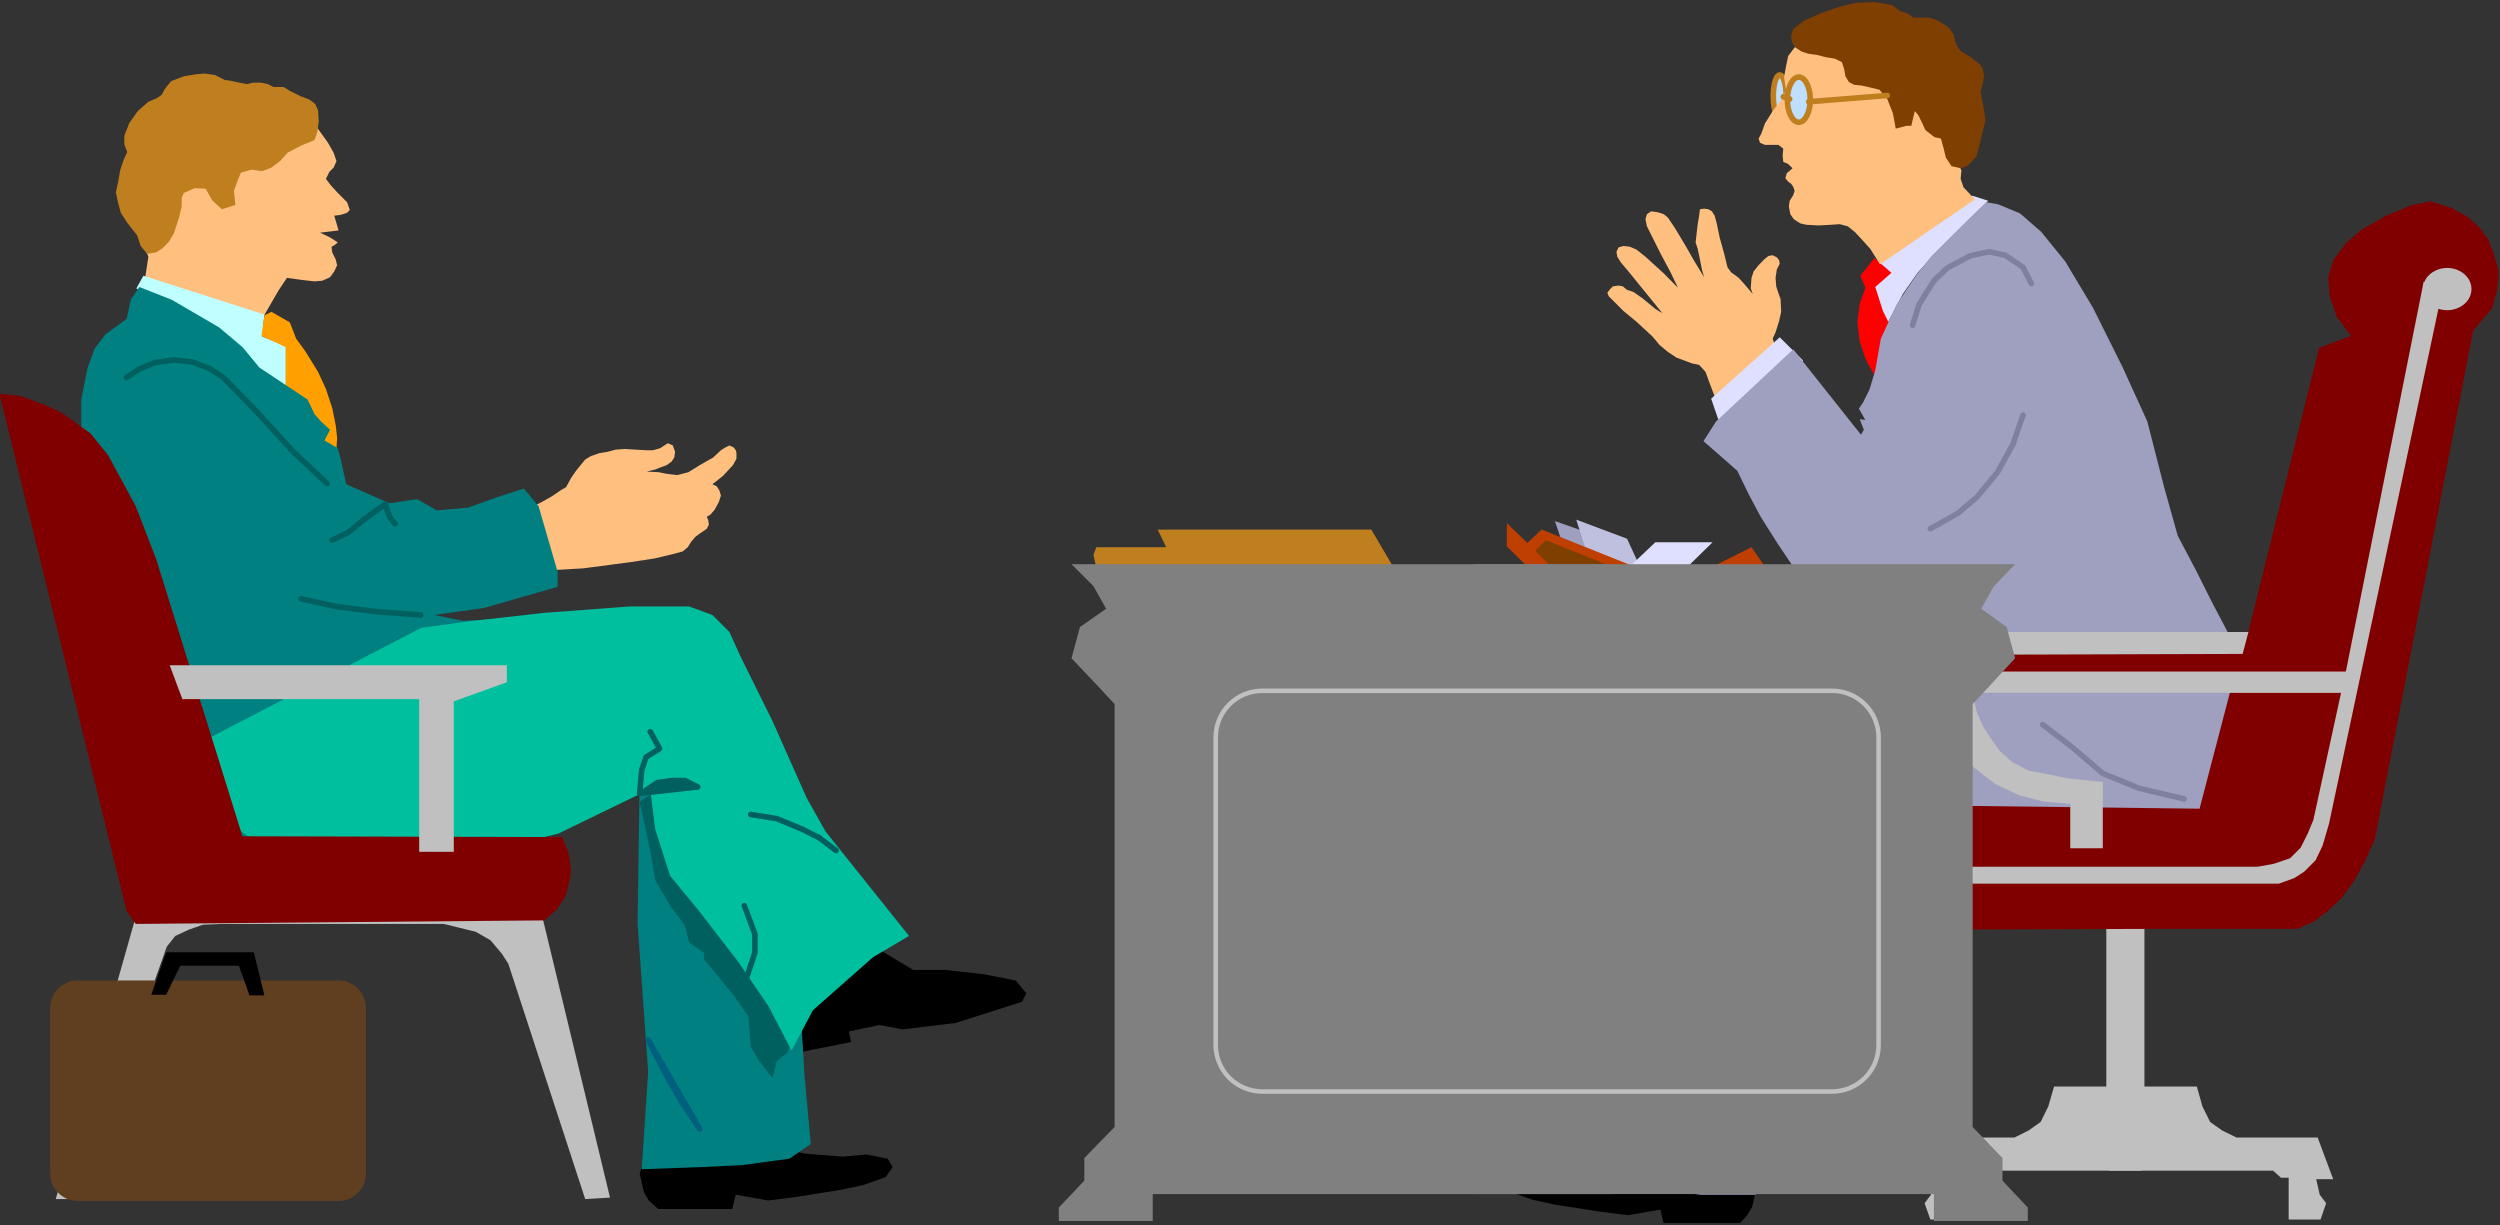 <?xml version="1.0" encoding="UTF-8" standalone="no"?>
<svg
   xmlns:ooo="http://xml.openoffice.org/svg/export"
   xmlns:dc="http://purl.org/dc/elements/1.1/"
   xmlns:cc="http://creativecommons.org/ns#"
   xmlns:rdf="http://www.w3.org/1999/02/22-rdf-syntax-ns#"
   xmlns:svg="http://www.w3.org/2000/svg"
   xmlns="http://www.w3.org/2000/svg"
   xmlns:sodipodi="http://sodipodi.sourceforge.net/DTD/sodipodi-0.dtd"
   xmlns:inkscape="http://www.inkscape.org/namespaces/inkscape"
   version="1.2"
   width="156.02mm"
   height="76.46mm"
   viewBox="0 0 15602 7646"
   preserveAspectRatio="xMidYMid"
   xml:space="preserve"
   id="svg218"
   sodipodi:docname="talk5.svg"
   style="fill-rule:evenodd;stroke-width:28.222;stroke-linejoin:round"
   inkscape:version="0.92.5 (2060ec1f9f, 2020-04-08)"><rect x="0" y="0" width="15602" height="7646" fill="#333333" stroke="none"/><sodipodi:namedview
   pagecolor="#ffffff"
   bordercolor="#666666"
   borderopacity="1"
   objecttolerance="10"
   gridtolerance="10"
   guidetolerance="10"
   inkscape:pageopacity="0"
   inkscape:pageshadow="2"
   inkscape:window-width="664"
   inkscape:window-height="487"
   id="namedview220"
   showgrid="false"
   inkscape:zoom="0.2102413"
   inkscape:cx="294.84095"
   inkscape:cy="144.49134"
   inkscape:window-x="0"
   inkscape:window-y="0"
   inkscape:window-maximized="0"
   inkscape:current-layer="svg218" />
 <defs
   class="ClipPathGroup"
   id="defs8">
  <clipPath
   id="presentation_clip_path"
   clipPathUnits="userSpaceOnUse">
   <rect
   x="0"
   y="0"
   width="21000"
   height="29700"
   id="rect2" />
  </clipPath>
  <clipPath
   id="presentation_clip_path_shrink"
   clipPathUnits="userSpaceOnUse">
   <rect
   x="21"
   y="29"
   width="20958"
   height="29641"
   id="rect5" />
  </clipPath>
 </defs>
 <defs
   class="TextShapeIndex"
   id="defs12">
  <g
   ooo:slide="id1"
   ooo:id-list="id3"
   id="g10" />
 </defs>
 <defs
   class="EmbeddedBulletChars"
   id="defs44">
  <g
   id="bullet-char-template-57356"
   transform="matrix(4.8828125e-4,0,0,-4.8828125e-4,0,0)">
   <path
   d="M 580,1141 1163,571 580,0 -4,571 Z"
   id="path14"
   inkscape:connector-curvature="0" />
  </g>
  <g
   id="bullet-char-template-57354"
   transform="matrix(4.8828125e-4,0,0,-4.8828125e-4,0,0)">
   <path
   d="M 8,1128 H 1137 V 0 H 8 Z"
   id="path17"
   inkscape:connector-curvature="0" />
  </g>
  <g
   id="bullet-char-template-10146"
   transform="matrix(4.8828125e-4,0,0,-4.8828125e-4,0,0)">
   <path
   d="M 174,0 602,739 174,1481 1456,739 Z M 1358,739 309,1346 659,739 Z"
   id="path20"
   inkscape:connector-curvature="0" />
  </g>
  <g
   id="bullet-char-template-10132"
   transform="matrix(4.8828125e-4,0,0,-4.8828125e-4,0,0)">
   <path
   d="M 2015,739 1276,0 H 717 l 543,543 H 174 v 393 h 1086 l -543,545 h 557 z"
   id="path23"
   inkscape:connector-curvature="0" />
  </g>
  <g
   id="bullet-char-template-10007"
   transform="matrix(4.8828125e-4,0,0,-4.8828125e-4,0,0)">
   <path
   d="m 0,-2 c -7,16 -16,29 -25,39 l 381,530 c -94,256 -141,385 -141,387 0,25 13,38 40,38 9,0 21,-2 34,-5 21,4 42,12 65,25 l 27,-13 111,-251 280,301 64,-25 24,25 c 21,-10 41,-24 62,-43 C 886,937 835,863 770,784 769,783 710,716 594,584 L 774,223 c 0,-27 -21,-55 -63,-84 l 16,-20 C 717,90 699,76 672,76 641,76 570,178 457,381 L 164,-76 c -22,-34 -53,-51 -92,-51 -42,0 -63,17 -64,51 -7,9 -10,24 -10,44 0,9 1,19 2,30 z"
   id="path26"
   inkscape:connector-curvature="0" />
  </g>
  <g
   id="bullet-char-template-10004"
   transform="matrix(4.8828125e-4,0,0,-4.8828125e-4,0,0)">
   <path
   d="M 285,-33 C 182,-33 111,30 74,156 52,228 41,333 41,471 c 0,78 14,145 41,201 34,71 87,106 158,106 53,0 88,-31 106,-94 l 23,-176 c 8,-64 28,-97 59,-98 l 735,706 c 11,11 33,17 66,17 42,0 63,-15 63,-46 V 965 c 0,-36 -10,-64 -30,-84 L 442,47 C 390,-6 338,-33 285,-33 Z"
   id="path29"
   inkscape:connector-curvature="0" />
  </g>
  <g
   id="bullet-char-template-9679"
   transform="matrix(4.8828125e-4,0,0,-4.8828125e-4,0,0)">
   <path
   d="M 813,0 C 632,0 489,54 383,161 276,268 223,411 223,592 c 0,181 53,324 160,431 106,107 249,161 430,161 179,0 323,-54 432,-161 108,-107 162,-251 162,-431 0,-180 -54,-324 -162,-431 C 1136,54 992,0 813,0 Z"
   id="path32"
   inkscape:connector-curvature="0" />
  </g>
  <g
   id="bullet-char-template-8226"
   transform="matrix(4.8828125e-4,0,0,-4.8828125e-4,0,0)">
   <path
   d="m 346,457 c -73,0 -137,26 -191,78 -54,51 -81,114 -81,188 0,73 27,136 81,188 54,52 118,78 191,78 73,0 134,-26 185,-79 51,-51 77,-114 77,-187 0,-75 -25,-137 -76,-188 -50,-52 -112,-78 -186,-78 z"
   id="path35"
   inkscape:connector-curvature="0" />
  </g>
  <g
   id="bullet-char-template-8211"
   transform="matrix(4.8828125e-4,0,0,-4.8828125e-4,0,0)">
   <path
   d="M -4,459 H 1135 V 606 H -4 Z"
   id="path38"
   inkscape:connector-curvature="0" />
  </g>
  <g
   id="bullet-char-template-61548"
   transform="matrix(4.8828125e-4,0,0,-4.8828125e-4,0,0)">
   <path
   d="m 173,740 c 0,163 58,303 173,419 116,115 255,173 419,173 163,0 302,-58 418,-173 116,-116 174,-256 174,-419 0,-163 -58,-303 -174,-418 C 1067,206 928,148 765,148 601,148 462,206 346,322 231,437 173,577 173,740 Z"
   id="path41"
   inkscape:connector-curvature="0" />
  </g>
 </defs>
 <g
   id="g49"
   transform="translate(-2699,-11027)">
  <g
   id="id2"
   class="Master_Slide">
   <g
   id="bg-id2"
   class="Background" />
   <g
   id="bo-id2"
   class="BackgroundObjects" />
  </g>
 </g>
 <g
   class="SlideGroup"
   id="g216"
   transform="translate(-2699,-11027)">
  <g
   id="g214">
   <g
   id="container-id1">
    <g
   id="id1"
   class="Slide"
   clip-path="url(#presentation_clip_path)">
     <g
   class="Page"
   id="g210">
      <g
   class="Graphic"
   id="g208">
       <g
   id="id3">
        <rect
   class="BoundingBox"
   x="2699"
   y="11027"
   width="15602"
   height="7646"
   id="rect51"
   style="fill:none;stroke:none" />
        <defs
   id="defs56">
         <clipPath
   id="clip_path_1"
   clipPathUnits="userSpaceOnUse">
          <path
   d="m 2699,11027 h 15601 v 7645 H 2699 Z"
   id="path53"
   inkscape:connector-curvature="0" />
         </clipPath>
        </defs>
        <g
   clip-path="url(#clip_path_1)"
   id="g58" />
        <defs
   id="defs63">
         <clipPath
   id="clip_path_2"
   clipPathUnits="userSpaceOnUse">
          <path
   d="m 2699,11040 h 15593 v 7619 H 2699 Z"
   id="path60"
   inkscape:connector-curvature="0" />
         </clipPath>
        </defs>
        <g
   clip-path="url(#clip_path_2)"
   id="g203">
         <path
   d="m 13780,13242 -5,-62 -13,-40 18,-39 22,-71 13,-57 -4,-80 -14,-39 -13,-40 -4,-53 8,-53 18,-35 -4,-22 -14,-18 -26,-13 -26,4 -27,22 -35,36 -31,39 -13,40 -5,66 13,35 -52,-61 -36,-40 -48,-35 -22,-31 -22,-89 -27,-97 -17,-83 -14,-53 -17,-27 -22,-13 -27,-4 -26,4 -5,40 -9,53 -8,70 -5,44 13,40 14,66 13,66 13,45 -62,-102 -53,-93 -66,-110 -44,-66 -26,-22 -40,-13 -40,-5 -26,18 -9,31 9,44 44,88 44,88 57,106 49,102 -88,-89 -115,-105 -57,-45 -40,-17 -40,-5 -31,9 -13,27 5,31 22,35 48,57 212,261 -44,-27 -80,-66 -57,-40 -40,-13 -26,-22 -27,-5 -35,5 -18,18 -17,22 9,22 31,31 61,61 80,66 101,93 44,53 53,44 53,35 62,23 35,13 44,9 40,44 22,61 44,115 366,-287 z"
   id="path65"
   inkscape:connector-curvature="0"
   style="fill:#ffbf7f;stroke:none" />
         <path
   d="m 14344,12765 84,-114 159,-159 159,-106 154,-84 110,-53 97,31 -119,115 -216,216 -106,119 -92,132 -106,203 z"
   id="path67"
   inkscape:connector-curvature="0"
   style="fill:#dfdfff;stroke:none" />
         <path
   d="m 14309,12748 88,-111 106,93 -101,88 48,150 66,133 84,145 -145,216 -58,-92 -57,-106 -35,-106 -14,-119 14,-115 35,-101 z"
   id="path69"
   inkscape:connector-curvature="0"
   style="fill:#ff0000;stroke:none" />
         <path
   d="m 13449,13723 -71,-208 428,-383 146,145 z"
   id="path71"
   inkscape:connector-curvature="0"
   style="fill:#dfdfff;stroke:none" />
         <path
   d="m 15094,12289 -340,335 -92,115 -128,190 -97,211 -35,199 -36,119 -39,79 -27,40 40,71 -35,-5 26,66 -18,31 -423,-533 -481,450 -79,123 211,185 71,146 75,141 106,168 110,163 168,194 198,150 155,278 -84,1028 2245,-53 163,-865 -114,-282 -128,-243 -106,-211 -110,-208 -84,-300 -106,-414 -155,-340 -185,-371 -172,-287 -150,-185 -132,-115 -137,-57 z"
   id="path73"
   inkscape:connector-curvature="0"
   style="fill:#9f9fbf;stroke:none" />
         <path
   d="m 14635,13057 40,-128 93,-150 84,-80 141,-75 119,-26 101,22 111,75 52,101"
   id="path75"
   inkscape:connector-curvature="0"
   style="fill:none;stroke:#7f7f9f;stroke-width:35;stroke-linecap:round;stroke-linejoin:round" />
         <path
   d="m 15324,13617 -62,181 -97,176 -128,155 -119,101 -172,97"
   id="path77"
   inkscape:connector-curvature="0"
   style="fill:none;stroke:#7f7f9f;stroke-width:35;stroke-linecap:round;stroke-linejoin:round" />
         <path
   d="m 13661,18444 -27,114 -31,53 -53,58 h -467 l -22,-93 -203,35 -172,-22 -283,-44 -141,-31 -137,-48 -44,-62 31,-53 133,-27 150,14 233,-18 212,-48 137,-53 -40,66 190,35 234,4 216,-13 53,40 z"
   id="path79"
   inkscape:connector-curvature="0"
   style="fill:#000000;stroke:none" />
         <path
   d="m 13669,16096 14,892 -62,926 35,569 h -344 l -198,-26 -318,-40 -141,-53 40,-437 22,-463 101,-476 -35,-389 22,-317 92,-318 89,-93 225,-79 326,53 z"
   id="path81"
   inkscape:connector-curvature="0"
   style="fill:#9f9fbf;stroke:none" />
         <path
   d="m 12342,17094 -296,185 h -185 l -230,26 -189,40 -62,79 22,53 393,133 317,39 141,-26 177,40 -13,66 313,66 40,-79 -75,-252 z"
   id="path83"
   inkscape:connector-curvature="0"
   style="fill:#000000;stroke:none" />
         <path
   d="m 13621,17716 -119,238 -88,159 -102,159 z"
   id="path85"
   inkscape:connector-curvature="0"
   style="fill:#005f5f;stroke:none" />
         <path
   d="m 13621,17716 -119,238 -88,159 -102,159 z"
   id="path87"
   inkscape:connector-curvature="0"
   style="fill:none;stroke:#5f5f7f;stroke-width:35;stroke-linecap:round;stroke-linejoin:round" />
         <path
   d="m 13669,16229 -61,304 -27,185 -92,164 -89,119 -26,106 -84,66 v 40 l -66,79 -110,146 -89,132 -13,185 -53,93 -75,106 -26,-106 -66,-53 -36,-119 838,-1500 z"
   id="path89"
   inkscape:connector-curvature="0"
   style="fill:#5f5f7f;stroke:none" />
         <path
   d="m 14962,15223 -278,-119 h -446 l -480,-66 -331,-27 -137,79 -128,159 -62,146 -216,331 -203,476 -114,212 -494,653 220,132 349,331 128,252 141,-278 176,-278 225,-305 177,-229 92,-291 27,-252 538,133 428,119 414,53 h 380 295 l 349,-53 203,-119 167,-199 62,-159 z"
   id="path91"
   inkscape:connector-curvature="0"
   style="fill:#9f9fbf;stroke:none" />
         <path
   d="m 13012,16308 -154,27 -150,66 -102,53 -101,79"
   id="path93"
   inkscape:connector-curvature="0"
   style="fill:none;stroke:#5f5f7f;stroke-width:35;stroke-linecap:round;stroke-linejoin:round" />
         <path
   d="m 13669,16176 -13,-146 -26,-79 -75,-53 53,-106"
   id="path95"
   inkscape:connector-curvature="0"
   style="fill:none;stroke:#5f5f7f;stroke-width:35;stroke-linecap:round;stroke-linejoin:round" />
         <path
   d="m 13656,16176 -88,-66 -93,-14 h -75 l -75,40 z"
   id="path97"
   inkscape:connector-curvature="0"
   style="fill:#5f5f7f;stroke:none" />
         <path
   d="m 13039,17332 -53,-159 v -119 l 61,-172"
   id="path99"
   inkscape:connector-curvature="0"
   style="fill:none;stroke:#5f5f7f;stroke-width:35;stroke-linecap:round;stroke-linejoin:round" />
         <path
   d="m 13849,11629 c 0,24 -2,47 -6,67 -3,20 -8,37 -15,49 -6,12 -13,18 -21,18 -7,0 -14,-6 -20,-18 -7,-12 -12,-29 -15,-49 -4,-20 -6,-43 -6,-67 0,-24 2,-47 6,-67 3,-20 8,-37 15,-49 6,-12 13,-18 20,-18 8,0 15,6 21,18 7,12 12,29 15,49 4,20 6,43 6,67 z"
   id="path101"
   inkscape:connector-curvature="0"
   style="fill:#bfdfff;stroke:none" />
         <path
   d="m 13846,11627 v -7 -6 -7 l -1,-7 v -6 l -1,-7 v -6 l -1,-6 -1,-6 -1,-6 -1,-6 -1,-5 -1,-6 -2,-5 -1,-5 -1,-5 -2,-4 -2,-4 -1,-4 -2,-4 -2,-3 -1,-4 -2,-2 -2,-3 -2,-2 -2,-2 -2,-1 -2,-1 -2,-1 -2,-1 h -2 v 0 h -2 l -2,1 -2,1 -2,1 -2,1 -2,2 -2,2 -2,3 -2,2 -1,4 -2,3 -2,4 -1,4 -2,4 -2,4 -1,5 -1,5 -2,5 -1,6 -1,5 -1,6 -1,6 -1,6 -1,6 v 6 l -1,7 v 6 l -1,7 v 7 6 7 0 7 6 7 l 1,7 v 6 l 1,7 v 6 l 1,6 1,6 1,6 1,6 1,5 1,6 2,5 1,5 1,5 2,4 2,4 1,4 2,4 2,3 1,4 2,2 2,3 2,2 2,2 2,1 2,1 2,1 2,1 h 2 v 0 h 2 l 2,-1 2,-1 2,-1 2,-1 2,-2 2,-2 2,-3 2,-2 1,-4 2,-3 2,-4 1,-4 2,-4 2,-4 1,-5 1,-5 2,-5 1,-6 1,-5 1,-6 1,-6 1,-6 1,-6 v -6 l 1,-7 v -6 l 1,-7 v -7 -6 z"
   id="path103"
   inkscape:connector-curvature="0"
   style="fill:none;stroke:#bf7f1f;stroke-width:35;stroke-linecap:round;stroke-linejoin:round" />
         <path
   d="m 14066,11217 -75,39 -48,31 -44,36 -40,53 -13,61 -13,71 8,53 5,26 -22,53 -31,40 -31,40 -49,79 -22,62 -17,31 9,26 30,13 h 23 61 l 31,23 -4,44 4,39 31,14 27,26 -36,31 -9,31 18,22 18,13 13,18 9,26 -9,27 -22,35 -5,35 9,49 22,31 40,26 40,9 75,4 70,-4 62,-4 49,13 44,35 53,57 44,49 61,97 592,-406 -71,-75 -18,-53 5,-53 -44,-92 -9,-75 31,-124 26,-150 9,-146 -22,-101 -75,-115 -102,-79 -132,-62 -123,-31 h -128 l -124,31 -88,31 z"
   id="path105"
   inkscape:connector-curvature="0"
   style="fill:#ffbf7f;stroke:none" />
         <path
   d="m 13890,11208 70,-53 98,-44 114,-40 106,-26 119,-5 110,18 53,40 45,13 35,26 h 40 57 l 48,14 44,26 36,26 26,40 9,40 13,31 22,31 71,44 53,44 13,22 9,40 -5,44 -17,57 9,49 13,70 9,62 -22,93 -18,75 -18,61 -57,58 -40,13 -57,-13 -35,-53 -14,-57 -17,-62 -40,-9 -57,-44 -18,-40 -26,-53 -22,-26 -22,92 h -31 l -66,18 -18,-97 -35,-88 -49,-58 -53,-13 -57,-13 -49,-5 -31,-17 -22,-36 -8,-44 -14,-44 -44,-22 -57,-9 -49,-13 -61,-9 -40,-13 -40,-26 -22,-36 -4,-35 z"
   id="path107"
   inkscape:connector-curvature="0"
   style="fill:#7f3f00;stroke:none" />
         <path
   d="m 13999,11653 c 0,24 -3,48 -9,70 -7,21 -15,39 -26,51 -11,13 -23,19 -35,19 -12,0 -24,-6 -35,-19 -11,-12 -19,-30 -26,-51 -6,-22 -9,-46 -9,-70 0,-25 3,-49 9,-71 7,-21 15,-39 26,-51 11,-13 23,-19 35,-19 12,0 24,6 35,19 11,12 19,30 26,51 6,22 9,46 9,71 z"
   id="path109"
   inkscape:connector-curvature="0"
   style="fill:#bfdfff;stroke:none" />
         <path
   d="m 13996,11649 v -7 -7 l -1,-7 v -7 l -1,-7 -1,-7 -1,-7 -2,-7 -1,-6 -2,-6 -2,-7 -2,-6 -2,-5 -2,-6 -3,-5 -2,-5 -3,-5 -3,-4 -2,-5 -3,-4 -4,-3 -3,-4 -3,-3 -3,-2 -4,-3 -3,-1 -4,-2 -3,-1 -4,-1 -3,-1 h -4 v 0 h -4 l -3,1 -4,1 -3,1 -4,2 -3,1 -4,3 -3,2 -3,3 -3,4 -4,3 -3,4 -2,5 -3,4 -3,5 -2,5 -3,5 -2,6 -2,5 -2,6 -2,7 -2,6 -1,6 -2,7 -1,7 -1,7 -1,7 v 7 l -1,7 v 7 7 0 7 7 l 1,7 v 7 l 1,7 1,7 1,7 2,7 1,6 2,6 2,7 2,6 2,5 2,6 3,5 2,5 3,5 3,4 2,5 3,4 4,3 3,4 3,3 3,2 4,3 3,1 4,2 3,1 4,1 3,1 h 4 v 0 h 4 l 3,-1 4,-1 3,-1 4,-2 3,-1 4,-3 3,-2 3,-3 3,-4 4,-3 3,-4 2,-5 3,-4 3,-5 2,-5 3,-5 2,-6 2,-5 2,-6 2,-7 2,-6 1,-6 2,-7 1,-7 1,-7 1,-7 v -7 l 1,-7 v -7 z"
   id="path111"
   inkscape:connector-curvature="0"
   style="fill:none;stroke:#bf7f1f;stroke-width:35;stroke-linecap:round;stroke-linejoin:round" />
         <path
   d="m 13987,11662 490,-39"
   id="path113"
   inkscape:connector-curvature="0"
   style="fill:none;stroke:#bf7f1f;stroke-width:35;stroke-linecap:round;stroke-linejoin:round" />
         <path
   d="m 13868,11645 -40,-14"
   id="path115"
   inkscape:connector-curvature="0"
   style="fill:none;stroke:#bf7f1f;stroke-width:35;stroke-linecap:round;stroke-linejoin:round" />
         <path
   d="m 15447,15549 190,146 185,159 225,92 282,67"
   id="path117"
   inkscape:connector-curvature="0"
   style="fill:none;stroke:#7f7f9f;stroke-width:35;stroke-linecap:round;stroke-linejoin:round" />
         <path
   d="m 16082,16802 v 1006 h 327 l 35,124 48,97 75,53 89,44 h 507 l 97,260 h -106 l 22,97 40,53 -35,102 h -199 v -261 h -48 l -49,-44 h -1023 v -1531 z"
   id="path119"
   inkscape:connector-curvature="0"
   style="fill:#c0c0c0;stroke:none" />
         <path
   d="m 15844,16802 v 1006 h -326 l -36,124 -48,97 -75,53 -88,44 h -508 l -97,260 h 106 l -22,97 -40,53 36,102 h 203 v -261 h 44 l 48,-44 h 1024 v -1531 z"
   id="path121"
   inkscape:connector-curvature="0"
   style="fill:#c0c0c0;stroke:none" />
         <path
   d="m 17370,13123 -88,-119 -44,-128 -9,-119 31,-106 79,-106 97,-84 155,-88 159,-67 119,-22 128,40 97,53 75,66 57,75 40,106 31,110 -14,102 -31,115 -57,66 -62,75 -613,3172 -62,137 -70,128 -79,106 -80,75 -93,70 -101,44 h -944 l -1478,5 v -777 l 1813,22 212,-811 h -1650 v -239 h 1729 l 455,-1826 z"
   id="path123"
   inkscape:connector-curvature="0"
   style="fill:#800000;stroke:none" />
         <path
   d="m 14618,16542 v -106 h 2170 l 101,-18 102,-35 66,-66 44,-88 35,-84 173,-794 h -2303 l 31,123 39,89 58,88 48,66 75,66 102,53 141,27 106,22 216,22 v 414 h -203 v -278 l -163,-13 -155,-39 -150,-71 -132,-102 -106,-119 -79,-128 -44,-128 -22,-119 -5,-141 31,-110 40,-62 48,-40 h 1849 l -36,137 -1689,5 v 105 h 2333 l 486,-2435 97,146 -688,3238 -40,137 -44,92 -71,71 -62,40 -97,35 z"
   id="path125"
   inkscape:connector-curvature="0"
   style="fill:#c0c0c0;stroke:none" />
         <path
   d="m 18123,12831 c 0,23 -7,46 -20,66 -14,20 -33,37 -56,48 -23,12 -49,18 -75,18 -27,0 -53,-6 -76,-18 -23,-11 -42,-28 -56,-48 -13,-20 -20,-43 -20,-66 0,-23 7,-46 20,-66 14,-20 33,-37 56,-48 23,-12 49,-18 76,-18 26,0 52,6 75,18 23,11 42,28 56,48 13,20 20,43 20,66 z"
   id="path127"
   inkscape:connector-curvature="0"
   style="fill:#c0c0c0;stroke:none" />
         <path
   d="m 9924,14332 h 1333 l 158,269 H 9576 l -40,-53 -13,-58 18,-48 h 436 z"
   id="path129"
   inkscape:connector-curvature="0"
   style="fill:#bf7f1f;stroke:none" />
         <path
   d="m 12456,14437 -53,-158 300,106 58,172 z"
   id="path131"
   inkscape:connector-curvature="0"
   style="fill:#9f9fbf;stroke:none" />
         <path
   d="m 12611,14504 -75,-234 317,119 102,221 z"
   id="path133"
   inkscape:connector-curvature="0"
   style="fill:#bfbfdf;stroke:none" />
         <path
   d="m 12844,14587 186,-176 h 357 l -185,181 z"
   id="path135"
   inkscape:connector-curvature="0"
   style="fill:#dfdfff;stroke:none" />
         <path
   d="m 12377,14707 -274,-270 v -145 l 128,123 89,-83 573,229 h 498 l 239,-119 181,265 z"
   id="path137"
   inkscape:connector-curvature="0"
   style="fill:#bf3f00;stroke:none" />
         <path
   d="m 12280,14464 66,-66 384,154 -35,84 h -248 z"
   id="path139"
   inkscape:connector-curvature="0"
   style="fill:#7f3f00;stroke:none" />
         <path
   d="M 12756,14548 H 9386 l 137,137 79,141 -163,114 -53,195 163,172 106,114 v 2639 l -189,194 v 141 l -159,168 v 84 h 586 v -168 h 2863 z"
   id="path141"
   inkscape:connector-curvature="0"
   style="fill:#808080;stroke:none" />
         <path
   d="m 11901,14548 h 3374 l -132,137 -80,141 159,114 53,195 -159,172 -106,114 v 2639 l 186,194 v 141 l 158,168 v 84 h -586 v -168 h -2867 z"
   id="path143"
   inkscape:connector-curvature="0"
   style="fill:#808080;stroke:none" />
         <path
   d="m 12354,17839 h 1778 c 161,0 291,-130 291,-291 v -1919 c 0,-161 -130,-291 -291,-291 h -3555 c -161,0 -291,130 -291,291 v 1919 c 0,161 130,291 291,291 z"
   id="path145"
   inkscape:connector-curvature="0"
   style="fill:none;stroke:#c0c0c0" />
         <path
   d="m 4583,11733 97,93 66,92 35,62 18,53 -18,40 -26,26 -22,44 30,40 44,48 58,58 17,48 -17,18 -40,13 -40,5 27,92 -115,14 62,30 48,31 -22,18 -17,9 4,35 22,44 9,36 -18,39 -26,36 -49,22 -48,4 -79,-9 -93,-13 -53,79 -97,168 -737,-234 22,-145 -75,-181 -48,-146 -5,-150 36,-168 75,-141 110,-123 123,-80 155,-48 167,-5 155,18 154,53 z"
   id="path147"
   inkscape:connector-curvature="0"
   style="fill:#ffbf7f;stroke:none" />
         <path
   d="m 4662,11901 18,-53 8,-62 -4,-71 -18,-39 -35,-27 -57,-22 -62,-31 -44,-26 h -35 -27 l -35,-18 -44,-9 h -49 l -40,9 -44,-9 -61,-13 -31,-4 -62,-31 -62,-9 -53,4 -79,13 -80,31 -39,49 -18,35 -31,22 -53,22 -66,58 -53,75 -31,79 v 53 l 18,49 -22,48 -22,66 -13,75 -14,62 14,66 17,62 40,62 62,79 22,66 40,49 57,-9 40,-26 39,-40 31,-53 31,-93 18,-75 v -53 l 13,-31 70,-30 67,4 39,71 62,57 84,-27 -9,-88 27,-75 17,-39 66,-18 67,9 57,-22 53,-40 48,-53 84,-44 z"
   id="path149"
   inkscape:connector-curvature="0"
   style="fill:#bf7f1f;stroke:none" />
         <path
   d="m 3594,12748 755,242 -13,137 154,62 4,318 -242,-150 -225,-256 -477,-274 z"
   id="path151"
   inkscape:connector-curvature="0"
   style="fill:#bfffff;stroke:none" />
         <path
   d="m 4393,12973 -44,22 -18,128 150,70 v 274 l 238,370 80,-13 4,-66 -9,-79 -22,-106 -39,-119 -49,-106 -79,-128 -58,-80 -39,-101 z"
   id="path153"
   inkscape:connector-curvature="0"
   style="fill:#ff9f00;stroke:none" />
         <path
   d="m 5998,14199 75,-35 71,-40 57,-39 31,-18 31,-57 31,-45 57,-70 36,-22 53,-18 53,-9 48,-13 57,-4 67,4 66,4 h 44 l 44,-13 48,-31 31,14 14,39 -5,36 -17,26 -31,22 -36,13 -35,14 -53,13 75,4 44,9 31,4 40,5 70,-18 71,-44 84,-48 48,-45 27,-17 26,-13 27,13 13,17 4,18 v 35 l -22,40 -61,66 -67,53 27,13 17,27 9,31 -13,40 -26,48 -27,31 -22,13 9,22 4,27 -13,26 -40,27 -30,22 -27,31 -22,35 -31,26 -66,18 -110,26 -150,23 -128,17 -168,22 -229,13 z"
   id="path155"
   inkscape:connector-curvature="0"
   style="fill:#ffbf7f;stroke:none" />
         <path
   d="m 3568,12818 203,80 295,172 146,123 106,128 300,199 44,92 40,45 57,52 -35,67 83,48 18,66 35,159 270,119 172,-26 123,70 194,-17 185,-66 164,-53 92,110 119,410 v 93 l -458,132 -314,44 181,36 344,-18 -70,252 -133,247 -176,119 -199,66 -141,26 -145,111 -155,225 -101,128 -203,70 -159,80 -110,88 -71,115 h -238 l -212,-194 -150,-367 -114,-556 -177,-635 -97,-397 -57,-265 -18,-211 v -265 l 40,-199 44,-119 66,-88 133,-97 26,-119 z"
   id="path157"
   inkscape:connector-curvature="0"
   style="fill:#008080;stroke:none" />
         <path
   d="m 5324,14865 -287,-22 -243,-31 -216,-48"
   id="path159"
   inkscape:connector-curvature="0"
   style="fill:none;stroke:#005f5f;stroke-width:35;stroke-linecap:round;stroke-linejoin:round" />
         <path
   d="m 5187,15589 -88,-4 -106,-27 -80,-40 -75,-57"
   id="path161"
   inkscape:connector-curvature="0"
   style="fill:none;stroke:#005f5f;stroke-width:35;stroke-linecap:round;stroke-linejoin:round" />
         <path
   d="m 3489,13383 79,-53 97,-40 119,-17 115,13 106,40 88,57 207,212 225,247 216,203"
   id="path163"
   inkscape:connector-curvature="0"
   style="fill:none;stroke:#005f5f;stroke-width:35;stroke-linecap:round;stroke-linejoin:round" />
         <path
   d="m 4772,14398 102,-49 79,-66 71,-53 79,-57 27,79 35,44"
   id="path165"
   inkscape:connector-curvature="0"
   style="fill:none;stroke:#005f5f;stroke-width:35;stroke-linecap:round;stroke-linejoin:round" />
         <path
   d="m 5288,15593 -92,14 -93,66 -40,40 -79,79 -53,93 -53,106 -79,66 -111,53 -145,39"
   id="path167"
   inkscape:connector-curvature="0"
   style="fill:none;stroke:#005f5f;stroke-width:35;stroke-linecap:round;stroke-linejoin:round" />
         <path
   d="m 6691,18351 26,115 31,53 58,53 h 463 l 22,-89 203,36 172,-22 282,-45 141,-30 137,-49 44,-62 -31,-53 -132,-26 -150,13 -234,-18 -212,-48 -136,-53 39,66 -189,35 -234,5 -212,-13 -57,39 z"
   id="path169"
   inkscape:connector-curvature="0"
   style="fill:#000000;stroke:none" />
         <path
   d="m 8089,16895 309,185 h 199 l 242,27 199,39 66,80 -27,53 -414,132 -331,40 -146,-27 -189,40 13,66 -331,66 -40,-79 80,-251 z"
   id="path171"
   inkscape:connector-curvature="0"
   style="fill:#000000;stroke:none" />
         <path
   d="m 6691,15898 -13,891 66,927 -40,608 362,-13 265,-13 295,-40 133,-92 -40,-437 -27,-463 -106,-477 40,-388 -26,-318 -93,-318 -97,-92 -238,-80 -344,53 z"
   id="path173"
   inkscape:connector-curvature="0"
   style="fill:#008080;stroke:none" />
         <path
   d="m 6691,16030 66,305 31,185 93,159 92,123 27,106 92,66 v 40 l 67,80 119,145 92,132 14,186 53,92 83,106 27,-106 66,-53 40,-119 -878,-1500 z"
   id="path175"
   inkscape:connector-curvature="0"
   style="fill:#005f5f;stroke:none" />
         <path
   d="m 5328,14945 296,-40 467,-53 534,-40 h 375 l 145,53 106,106 66,146 203,410 212,477 119,212 521,652 -225,133 -375,331 -133,251 -145,-278 -190,-278 -238,-309 -185,-225 -93,-291 -31,-251 -573,278 -375,92 -481,40 -397,13 -282,-26 -371,-80 -225,-158 -137,-199 -66,-198 z"
   id="path177"
   inkscape:connector-curvature="0"
   style="fill:#00bf9f;stroke:none" />
         <path
   d="m 7384,16110 163,26 159,66 105,53 106,80"
   id="path179"
   inkscape:connector-curvature="0"
   style="fill:none;stroke:#005f5f;stroke-width:35;stroke-linecap:round;stroke-linejoin:round" />
         <path
   d="m 6691,15977 13,-145 27,-80 84,-53 -58,-106"
   id="path181"
   inkscape:connector-curvature="0"
   style="fill:none;stroke:#005f5f;stroke-width:35;stroke-linecap:round;stroke-linejoin:round" />
         <path
   d="m 6704,15977 97,-66 93,-13 h 79 l 80,40 z"
   id="path183"
   inkscape:connector-curvature="0"
   style="fill:#005f5f;stroke:none" />
         <path
   d="m 6704,15977 97,-66 93,-13 h 79 l 80,40 z"
   id="path185"
   inkscape:connector-curvature="0"
   style="fill:none;stroke:#005f5f;stroke-width:35;stroke-linecap:round;stroke-linejoin:round" />
         <path
   d="m 7357,17133 53,-159 v -119 l -66,-176"
   id="path187"
   inkscape:connector-curvature="0"
   style="fill:none;stroke:#005f5f;stroke-width:35;stroke-linecap:round;stroke-linejoin:round" />
         <path
   d="m 6744,17517 123,238 93,159 106,159 z"
   id="path189"
   inkscape:connector-curvature="0"
   style="fill:#005f5f;stroke:none" />
         <path
   d="m 6744,17517 123,238 93,159 106,159 z"
   id="path191"
   inkscape:connector-curvature="0"
   style="fill:none;stroke:#005f7f;stroke-width:35;stroke-linecap:round;stroke-linejoin:round" />
         <path
   d="M 6506,18501 6087,16763 H 3542 l -495,1747 h 133 l 560,-1575 53,-67 84,-39 88,-31 123,-5 h 1381 l 93,23 106,26 92,53 71,84 40,62 480,1469 z"
   id="path193"
   inkscape:connector-curvature="0"
   style="fill:#c0c0c0;stroke:none" />
         <path
   d="m 2695,13484 132,14 145,53 106,48 186,133 110,136 172,318 128,331 538,1729 1994,5 40,92 17,111 -9,70 -26,97 -53,80 -79,70 -2550,22 -57,-79 z"
   id="path195"
   inkscape:connector-curvature="0"
   style="fill:#800000;stroke:none" />
         <path
   d="m 3758,15179 h 2104 v 106 l -331,119 v 939 h -216 v -953 H 3837 Z"
   id="path197"
   inkscape:connector-curvature="0"
   style="fill:#c0c0c0;stroke:none" />
         <path
   d="m 3998,18522 h 813 c 95,0 172,-77 172,-172 v -1032 c 0,-95 -77,-172 -172,-172 H 3184 c -95,0 -172,77 -172,172 v 1032 c 0,95 77,172 172,172 z"
   id="path199"
   inkscape:connector-curvature="0"
   style="fill:#5f3f1f;stroke:none" />
         <path
   d="m 4349,17239 -66,-269 h -547 l -93,265 h 93 l 88,-181 h 366 l 66,185 z"
   id="path201"
   inkscape:connector-curvature="0"
   style="fill:#000000;stroke:none" />
        </g>
        <g
   clip-path="url(#clip_path_1)"
   id="g205" />
       </g>
      </g>
     </g>
    </g>
   </g>
  </g>
 </g>
</svg>